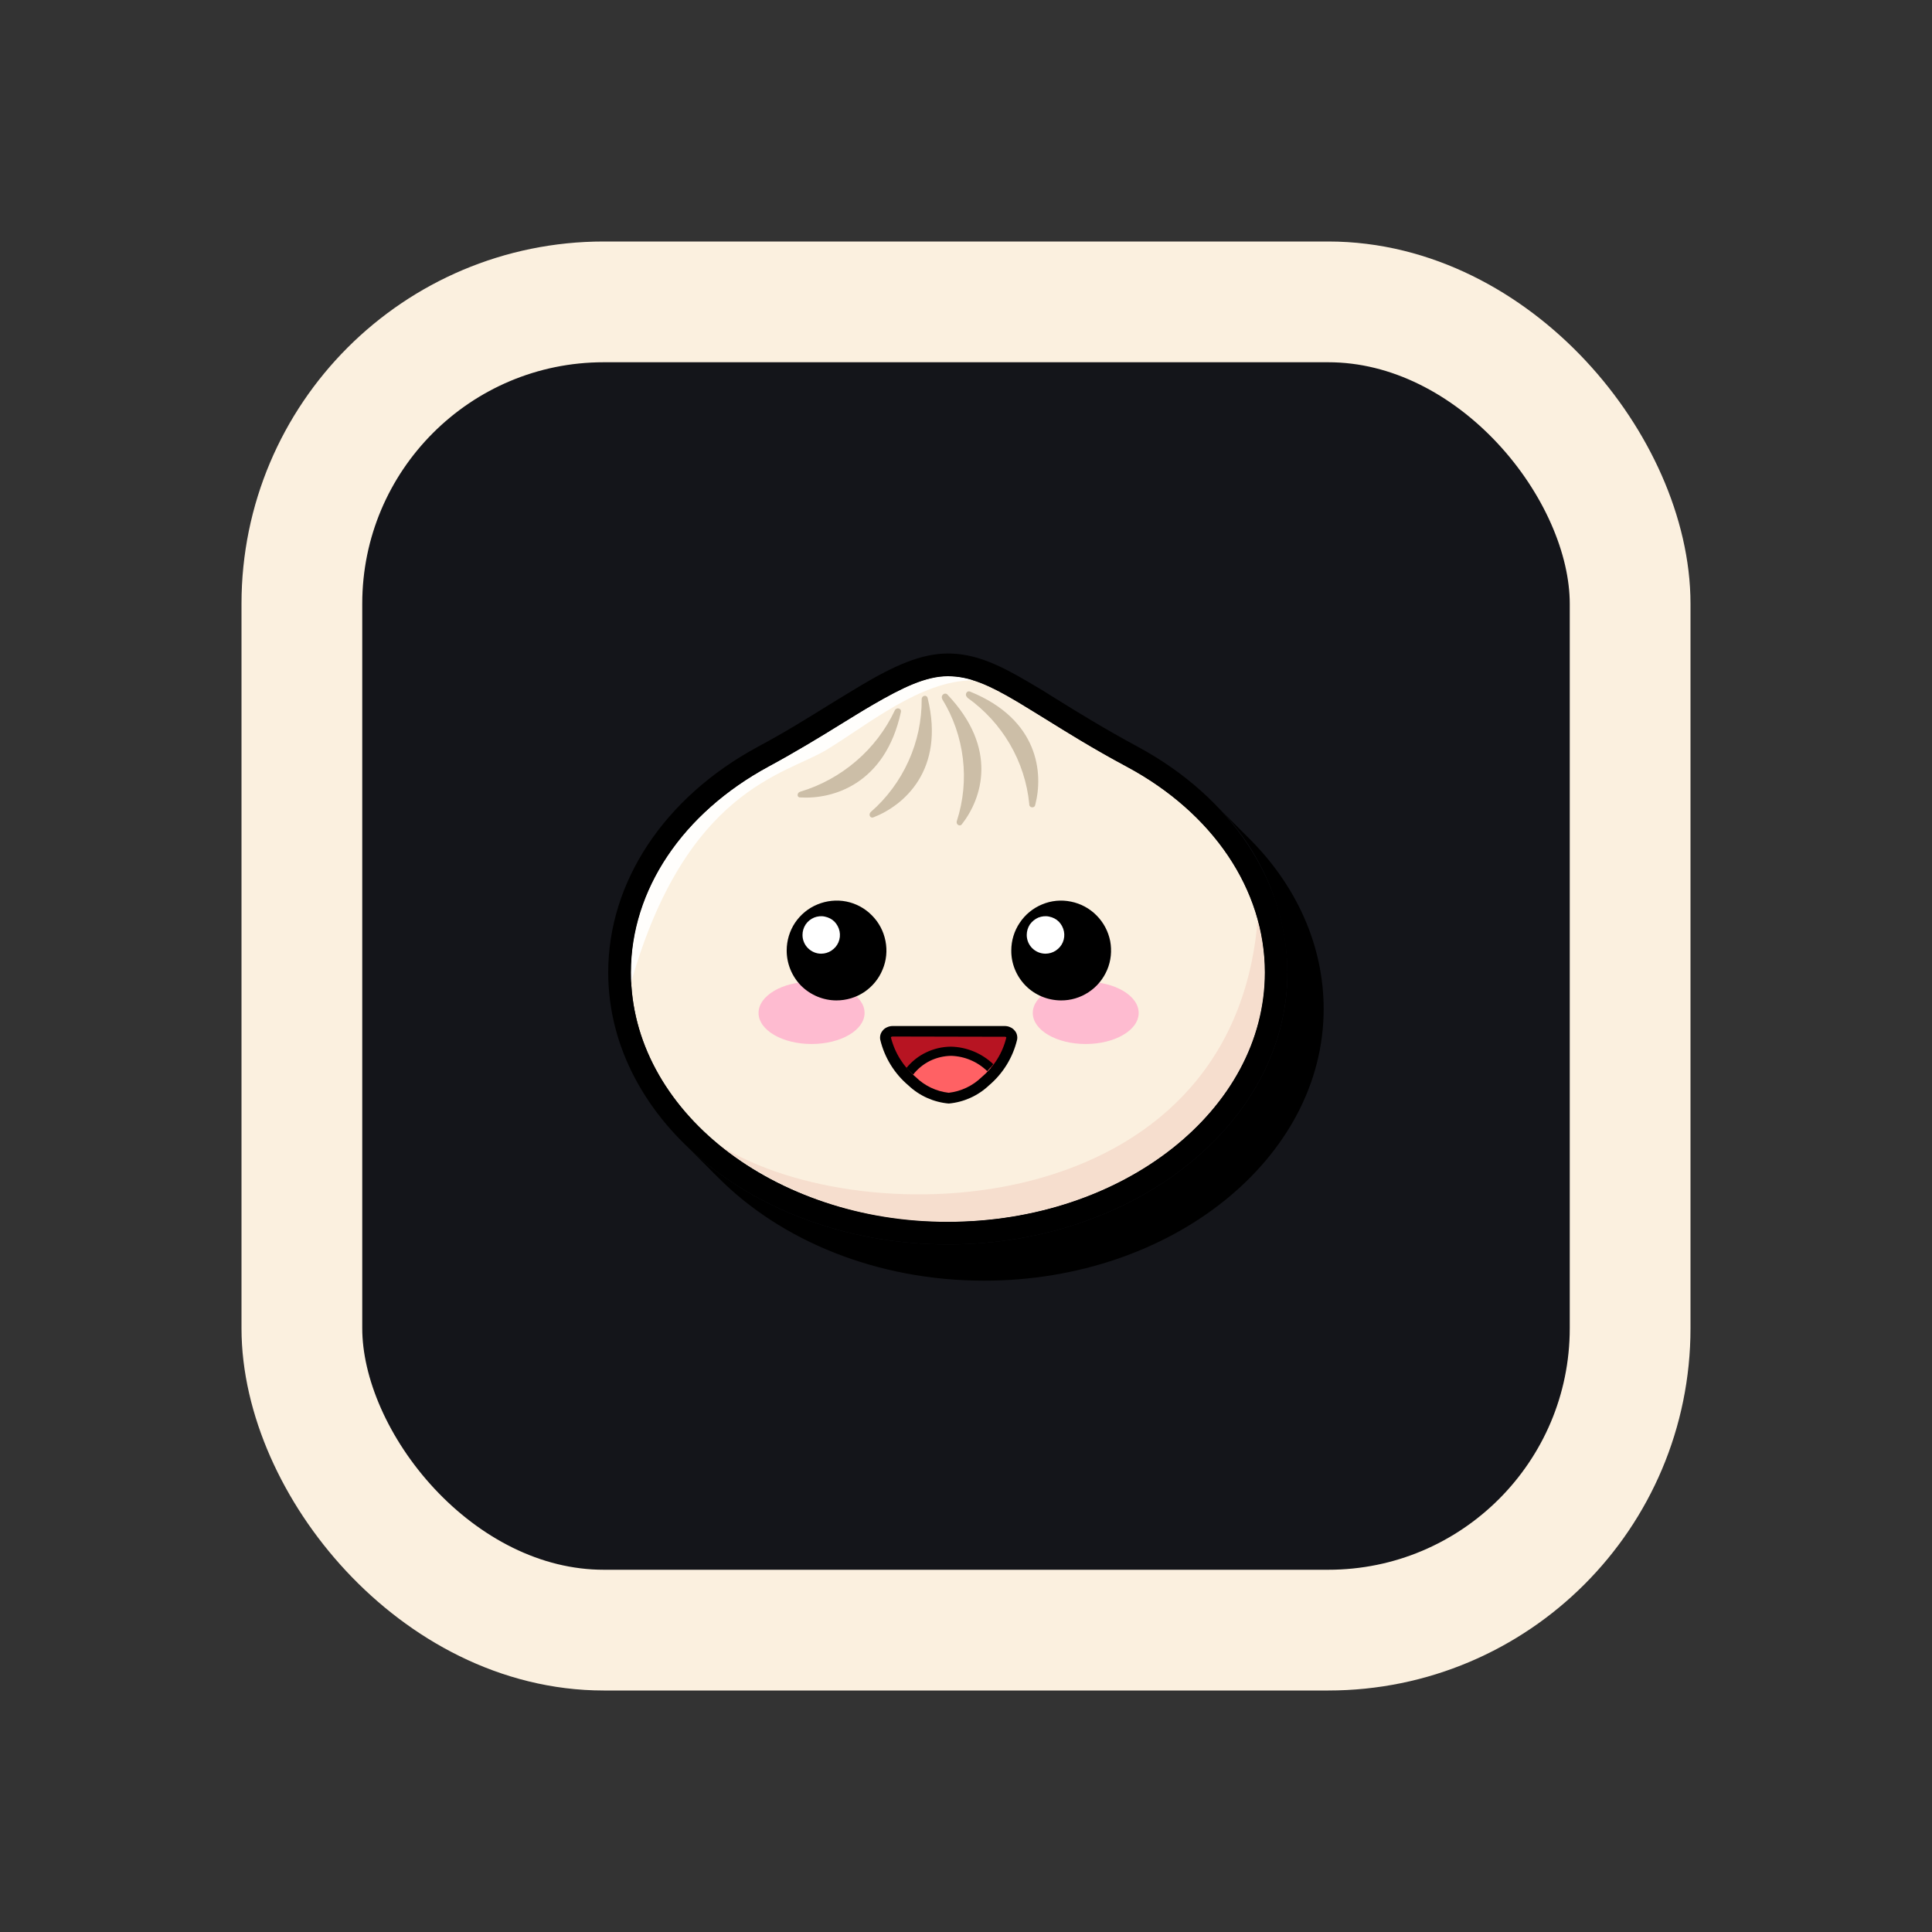 <svg width="16" height="16" viewBox="0 0 16 16" fill="none" xmlns="http://www.w3.org/2000/svg">
<rect x="0" y="0" width="16" height="16" fill="#333333" stroke="none"/>
<rect x="2.5" y="2.5" width="11" height="11" rx="2.5" fill="#14151A"/>
<rect x="2.5" y="2.5" width="11" height="11" rx="2.5" stroke="#FBF0DF"/>
<g clip-path="url(#clip0_74_148)">
<path d="M10.332 6.931C10.319 6.918 10.307 6.905 10.294 6.893C10.281 6.881 10.269 6.867 10.257 6.856C10.244 6.843 10.232 6.83 10.219 6.818C10.206 6.806 10.194 6.793 10.181 6.78C10.169 6.769 10.157 6.755 10.144 6.743C10.131 6.731 10.119 6.718 10.107 6.705C10.094 6.694 10.082 6.68 10.069 6.668C10.441 7.034 10.654 7.531 10.662 8.053C10.662 9.295 9.401 10.306 7.85 10.306C6.981 10.306 6.204 9.989 5.688 9.492L5.725 9.529L5.763 9.567L5.8 9.604L5.838 9.642L5.875 9.679L5.912 9.717L5.95 9.754C6.466 10.273 7.26 10.606 8.15 10.606C9.701 10.606 10.962 9.595 10.962 8.356C10.962 7.827 10.734 7.325 10.332 6.931Z" fill="black"/>
<path d="M10.475 8.053C10.475 9.193 9.299 10.118 7.85 10.118C6.4 10.118 5.225 9.193 5.225 8.053C5.225 7.345 5.675 6.721 6.366 6.35C7.058 5.979 7.488 5.6 7.85 5.6C8.211 5.6 8.52 5.91 9.333 6.35C10.025 6.721 10.475 7.345 10.475 8.053Z" fill="#FBF0DF"/>
<path d="M10.475 8.053C10.475 7.906 10.454 7.76 10.415 7.619C10.21 10.117 7.164 10.236 5.966 9.489C6.504 9.907 7.169 10.129 7.85 10.118C9.297 10.118 10.475 9.192 10.475 8.053Z" fill="#F6DECE"/>
<path d="M6.839 6.213C7.175 6.012 7.62 5.635 8.058 5.634C7.991 5.612 7.92 5.601 7.85 5.6C7.668 5.6 7.475 5.694 7.231 5.835C7.146 5.884 7.058 5.939 6.965 5.996C6.791 6.104 6.59 6.226 6.365 6.348C5.651 6.735 5.225 7.372 5.225 8.053C5.225 8.082 5.225 8.113 5.225 8.142C5.679 6.536 6.505 6.414 6.839 6.213Z" fill="#FFFEFC"/>
<path fill-rule="evenodd" clip-rule="evenodd" d="M7.633 5.79C7.634 5.967 7.597 6.142 7.524 6.303C7.451 6.465 7.344 6.609 7.211 6.725C7.19 6.744 7.206 6.78 7.233 6.769C7.486 6.671 7.827 6.377 7.683 5.784C7.677 5.75 7.633 5.759 7.633 5.79ZM7.803 5.79C7.895 5.939 7.953 6.107 7.974 6.282C7.995 6.456 7.978 6.633 7.924 6.8C7.915 6.826 7.947 6.849 7.965 6.827C8.13 6.617 8.273 6.2 7.844 5.75C7.822 5.731 7.788 5.761 7.803 5.787V5.79ZM8.01 5.777C8.154 5.879 8.274 6.01 8.363 6.162C8.452 6.314 8.507 6.484 8.524 6.659C8.523 6.665 8.525 6.672 8.529 6.677C8.533 6.682 8.538 6.685 8.545 6.686C8.551 6.687 8.557 6.686 8.563 6.682C8.568 6.679 8.572 6.673 8.573 6.667C8.642 6.405 8.603 5.959 8.035 5.728C8.005 5.715 7.986 5.756 8.01 5.774V5.777ZM6.626 6.557C6.797 6.506 6.955 6.419 7.09 6.303C7.226 6.187 7.335 6.043 7.411 5.882C7.425 5.855 7.467 5.865 7.461 5.896C7.331 6.495 6.897 6.621 6.627 6.604C6.598 6.605 6.599 6.565 6.626 6.557Z" fill="#CCBEA7"/>
<path d="M7.85 10.306C6.299 10.306 5.037 9.295 5.037 8.053C5.037 7.303 5.501 6.603 6.277 6.184C6.502 6.064 6.695 5.943 6.866 5.837C6.961 5.779 7.05 5.724 7.136 5.673C7.4 5.517 7.625 5.412 7.85 5.412C8.075 5.412 8.271 5.503 8.517 5.648C8.592 5.691 8.667 5.737 8.747 5.788C8.934 5.904 9.145 6.034 9.422 6.184C10.199 6.603 10.662 7.302 10.662 8.053C10.662 9.295 9.401 10.306 7.85 10.306ZM7.85 5.6C7.668 5.6 7.475 5.694 7.231 5.835C7.146 5.884 7.058 5.939 6.965 5.996C6.791 6.104 6.59 6.226 6.365 6.348C5.651 6.735 5.225 7.372 5.225 8.053C5.225 9.192 6.402 10.119 7.85 10.119C9.297 10.119 10.475 9.192 10.475 8.053C10.475 7.372 10.048 6.735 9.333 6.35C9.05 6.2 8.828 6.059 8.649 5.948C8.567 5.898 8.492 5.851 8.424 5.81C8.197 5.675 8.031 5.6 7.85 5.6Z" fill="black"/>
<path d="M8.378 8.6C8.345 8.738 8.268 8.862 8.159 8.953C8.078 9.032 7.972 9.082 7.859 9.094C7.743 9.084 7.634 9.034 7.549 8.953C7.442 8.861 7.366 8.738 7.333 8.6C7.332 8.592 7.333 8.584 7.336 8.576C7.338 8.568 7.343 8.561 7.349 8.555C7.354 8.549 7.361 8.545 7.369 8.542C7.377 8.539 7.385 8.538 7.393 8.539H8.319C8.327 8.538 8.335 8.539 8.343 8.542C8.351 8.545 8.358 8.549 8.363 8.555C8.369 8.561 8.373 8.568 8.376 8.576C8.379 8.584 8.379 8.592 8.378 8.6Z" fill="#B71422"/>
<path d="M7.55 8.959C7.634 9.04 7.743 9.09 7.859 9.102C7.975 9.09 8.084 9.04 8.168 8.959C8.194 8.934 8.219 8.907 8.242 8.879C8.196 8.827 8.14 8.784 8.077 8.754C8.013 8.725 7.945 8.708 7.875 8.706C7.8 8.708 7.727 8.727 7.662 8.764C7.596 8.8 7.541 8.852 7.5 8.914C7.517 8.93 7.532 8.945 7.55 8.959Z" fill="#FF6164"/>
<path d="M7.562 8.9C7.599 8.852 7.647 8.813 7.701 8.786C7.756 8.759 7.816 8.745 7.876 8.744C7.989 8.747 8.096 8.793 8.176 8.871C8.194 8.852 8.21 8.832 8.226 8.813C8.13 8.722 8.004 8.67 7.873 8.668C7.802 8.669 7.733 8.685 7.669 8.716C7.606 8.746 7.55 8.791 7.506 8.845C7.524 8.865 7.542 8.883 7.562 8.9Z" fill="black"/>
<path d="M7.857 9.139C7.732 9.128 7.614 9.075 7.523 8.989C7.407 8.891 7.325 8.758 7.29 8.611C7.287 8.597 7.288 8.584 7.291 8.571C7.294 8.558 7.301 8.546 7.309 8.536C7.319 8.523 7.332 8.513 7.347 8.507C7.362 8.5 7.378 8.497 7.394 8.497H8.319C8.336 8.497 8.352 8.5 8.366 8.507C8.381 8.513 8.394 8.523 8.404 8.536C8.413 8.546 8.419 8.558 8.422 8.571C8.425 8.584 8.426 8.597 8.423 8.611C8.388 8.758 8.306 8.891 8.19 8.989C8.099 9.075 7.981 9.128 7.857 9.139ZM7.394 8.584C7.382 8.584 7.379 8.589 7.378 8.591C7.41 8.719 7.482 8.834 7.583 8.919C7.657 8.992 7.753 9.038 7.857 9.05C7.96 9.038 8.056 8.992 8.13 8.92C8.231 8.835 8.303 8.721 8.334 8.592C8.333 8.59 8.331 8.588 8.328 8.587C8.325 8.586 8.322 8.585 8.319 8.586L7.394 8.584Z" fill="black"/>
<path d="M8.991 8.646C9.234 8.646 9.43 8.531 9.43 8.389C9.43 8.246 9.234 8.13 8.991 8.13C8.749 8.13 8.553 8.246 8.553 8.389C8.553 8.531 8.749 8.646 8.991 8.646Z" fill="#FEBBD0"/>
<path d="M6.721 8.646C6.963 8.646 7.16 8.531 7.16 8.389C7.16 8.246 6.963 8.13 6.721 8.13C6.479 8.13 6.282 8.246 6.282 8.389C6.282 8.531 6.479 8.646 6.721 8.646Z" fill="#FEBBD0"/>
<path fill-rule="evenodd" clip-rule="evenodd" d="M6.927 8.285C7.009 8.285 7.089 8.261 7.157 8.216C7.225 8.17 7.278 8.106 7.309 8.03C7.341 7.955 7.349 7.872 7.333 7.792C7.317 7.711 7.278 7.638 7.22 7.58C7.163 7.522 7.089 7.482 7.009 7.466C6.929 7.45 6.845 7.459 6.77 7.49C6.694 7.521 6.63 7.574 6.584 7.642C6.539 7.71 6.515 7.79 6.515 7.872C6.515 7.981 6.558 8.086 6.635 8.164C6.713 8.241 6.818 8.285 6.927 8.285ZM8.785 8.285C8.867 8.286 8.947 8.262 9.015 8.217C9.084 8.172 9.137 8.107 9.169 8.032C9.201 7.957 9.209 7.873 9.194 7.793C9.178 7.713 9.139 7.639 9.081 7.581C9.024 7.523 8.95 7.483 8.87 7.467C8.789 7.45 8.706 7.458 8.63 7.49C8.555 7.521 8.49 7.574 8.445 7.642C8.399 7.71 8.375 7.79 8.375 7.872C8.374 7.981 8.418 8.086 8.494 8.163C8.571 8.241 8.676 8.284 8.785 8.285Z" fill="black"/>
<path fill-rule="evenodd" clip-rule="evenodd" d="M6.8 7.898C6.831 7.898 6.861 7.889 6.886 7.872C6.912 7.855 6.932 7.831 6.944 7.803C6.956 7.774 6.959 7.743 6.953 7.713C6.947 7.683 6.932 7.655 6.911 7.633C6.889 7.611 6.861 7.597 6.831 7.591C6.801 7.584 6.77 7.588 6.742 7.599C6.713 7.611 6.689 7.631 6.672 7.656C6.655 7.682 6.646 7.712 6.646 7.743C6.646 7.784 6.662 7.823 6.691 7.852C6.72 7.881 6.759 7.898 6.8 7.898ZM8.658 7.898C8.688 7.898 8.719 7.889 8.744 7.872C8.77 7.855 8.79 7.831 8.802 7.803C8.814 7.774 8.817 7.743 8.811 7.713C8.805 7.683 8.79 7.655 8.769 7.633C8.747 7.611 8.719 7.597 8.689 7.591C8.659 7.584 8.628 7.588 8.599 7.599C8.571 7.611 8.547 7.631 8.529 7.656C8.512 7.682 8.503 7.712 8.503 7.743C8.503 7.784 8.519 7.823 8.548 7.852C8.577 7.881 8.615 7.897 8.656 7.898H8.658Z" fill="white"/>
</g>
<defs>
<clipPath id="clip0_74_148">
<rect width="6" height="5.25" fill="white" transform="translate(5 5.375)"/>
</clipPath>
</defs>
</svg>
